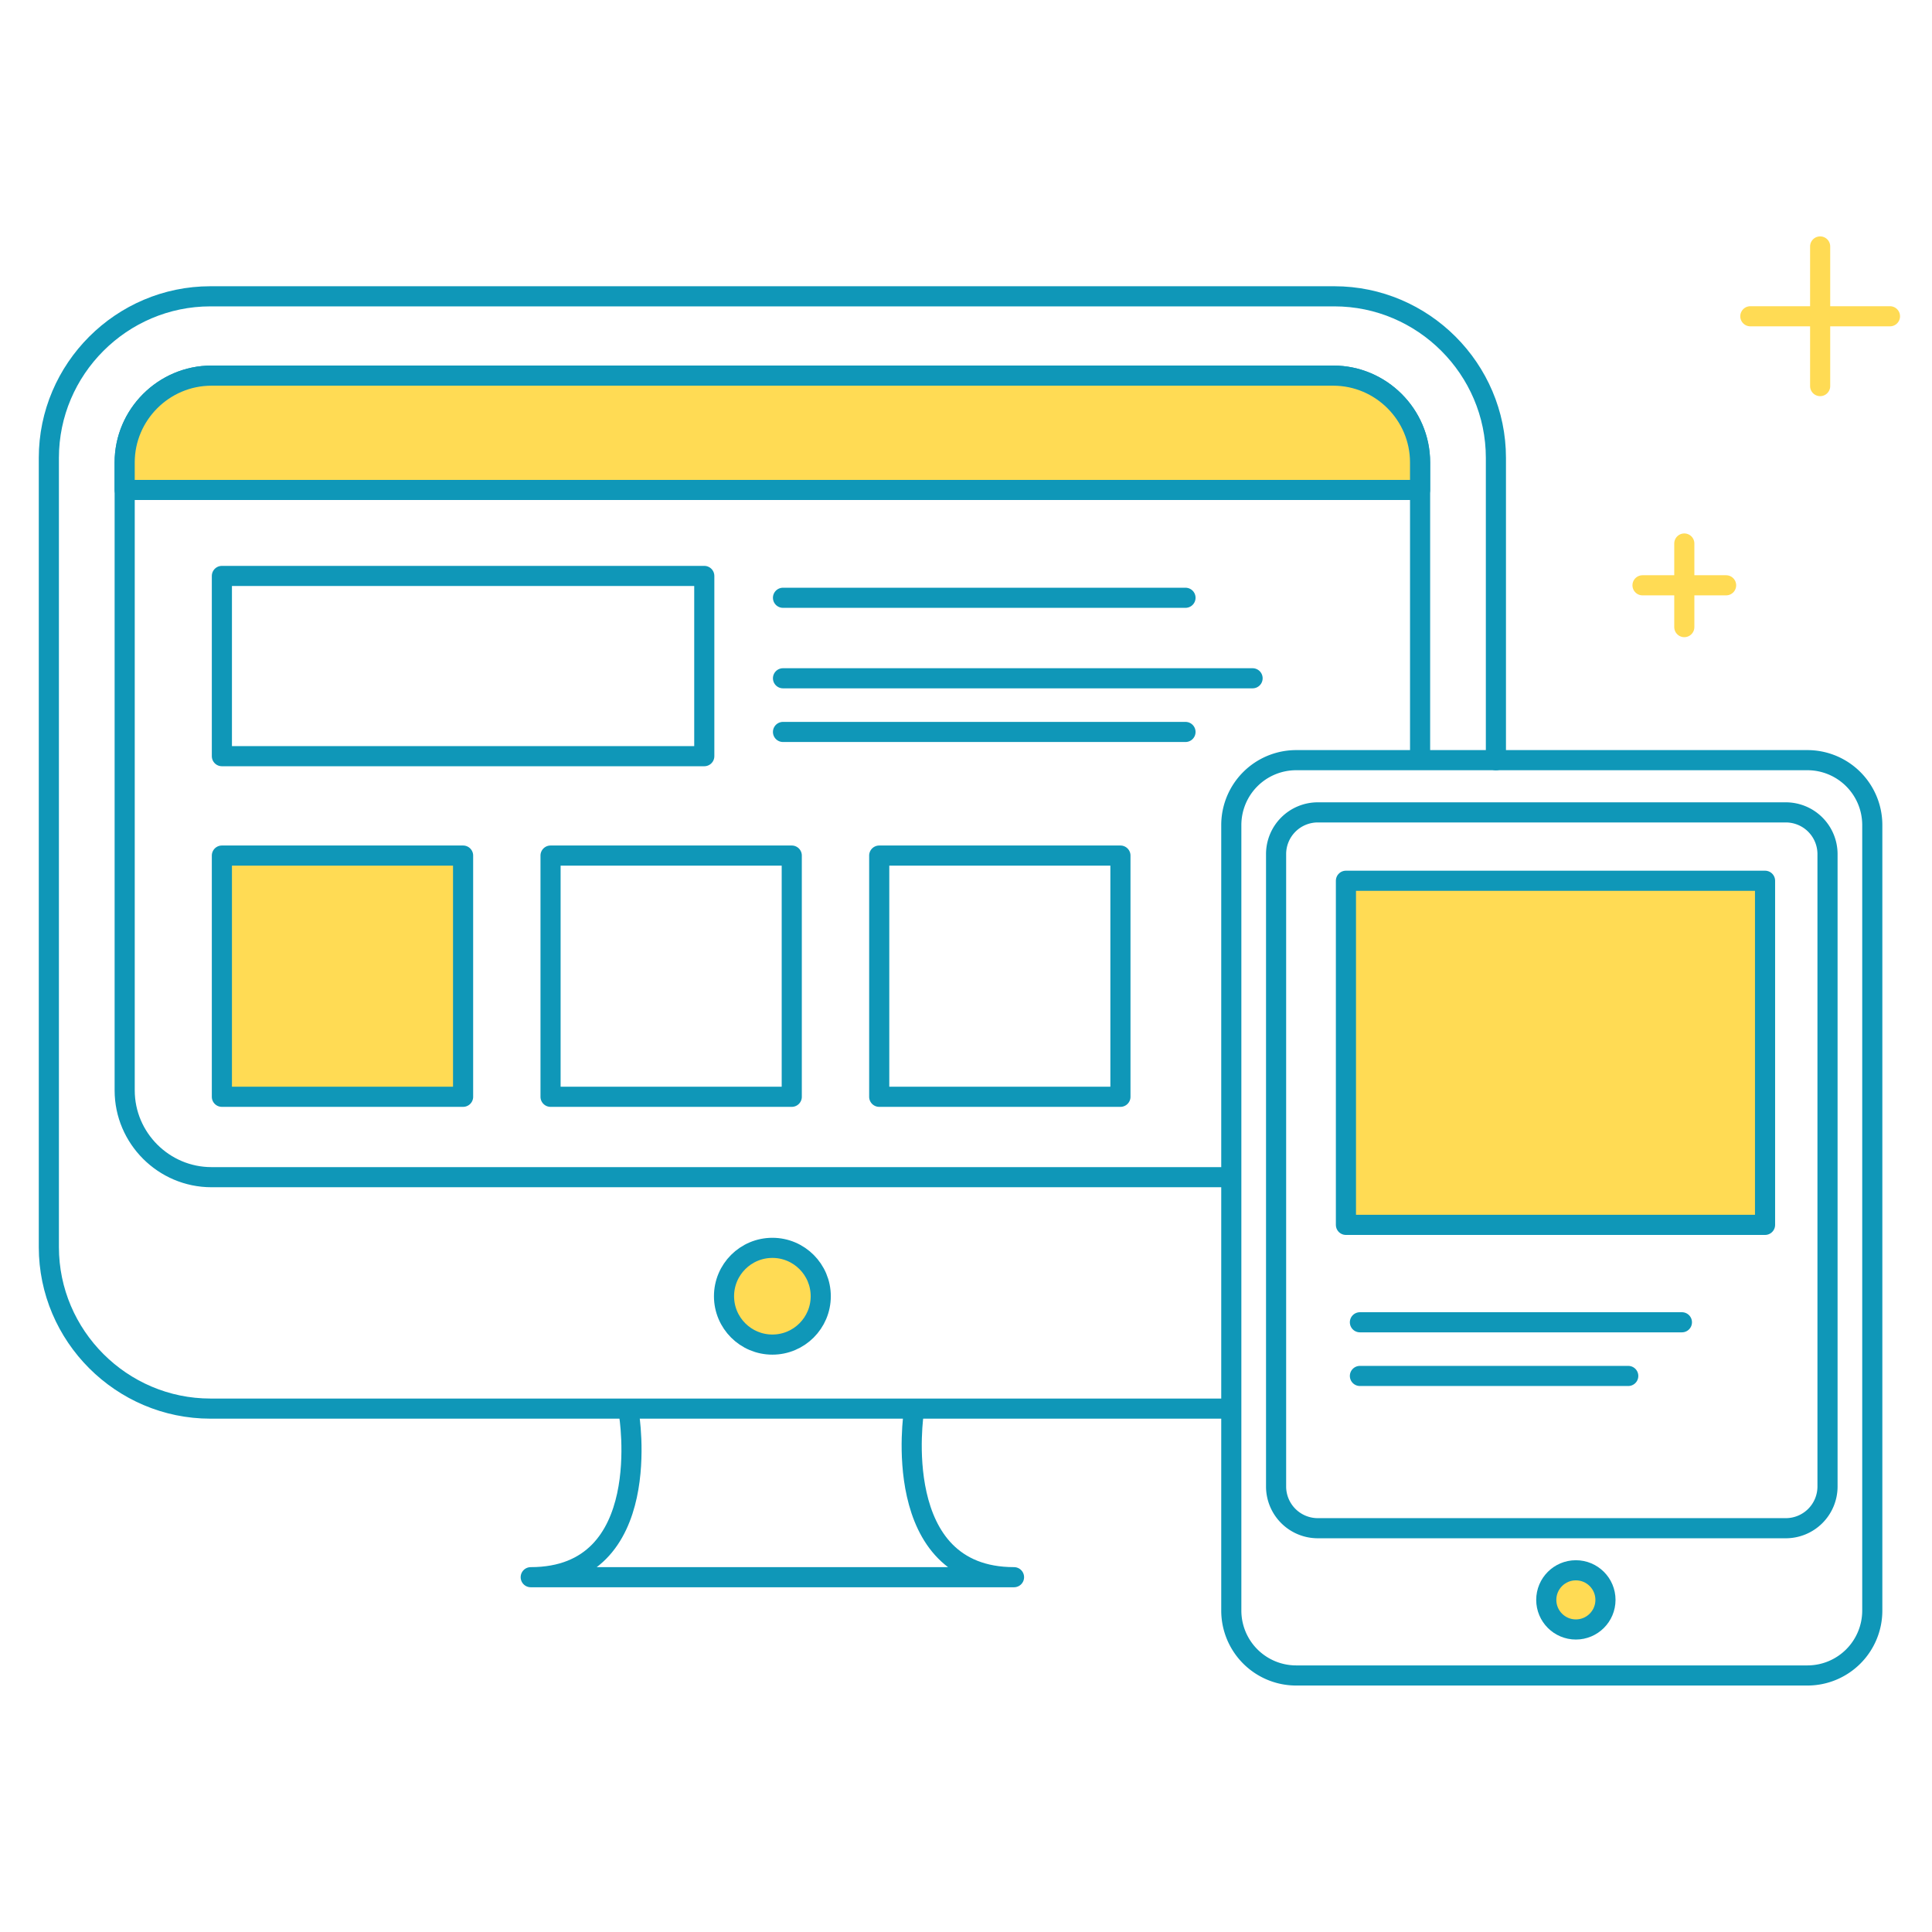 <svg viewBox="0 0 144 144" xmlns="http://www.w3.org/2000/svg" stroke-width="1.5">
  <path d="M91.732 104.989H15.683c-6.623 0-12.042-5.419-12.042-12.042v-58.82c0-6.623 5.419-12.042 12.042-12.042h83.771c6.623 0 12.042 5.419 12.042 12.042v22.536" fill="none" stroke="#0f97b8" stroke-linecap="round" stroke-linejoin="round" stroke-miterlimit="10"/>
  <path d="M91.732 87.74h-75.97c-3.558 0-6.469-2.911-6.469-6.469V34.467c0-3.558 2.911-6.47 6.47-6.47h83.613c3.558 0 6.469 2.911 6.469 6.469v21.675" fill="none" stroke="#0f97b8" stroke-linecap="round" stroke-linejoin="round" stroke-miterlimit="10"/>
  <path d="M9.292 36.519v-2.052c0-3.558 2.911-6.47 6.47-6.47h83.613c3.558 0 6.469 2.911 6.469 6.469v2.053H9.292z" fill="#ffdb54"/>
  <path d="M9.292 36.519v-2.052c0-3.558 2.911-6.47 6.47-6.47h83.613c3.558 0 6.469 2.911 6.469 6.469v2.053H9.292z" fill="none" stroke="#0f97b8" stroke-linecap="round" stroke-linejoin="round" stroke-miterlimit="10"/>
  <circle cx="57.569" cy="96.613" fill="#ffdb54" r="3.605"/>
  <circle cx="57.569" cy="96.613" fill="none" stroke="#0f97b8" stroke-linecap="round" stroke-linejoin="round" stroke-miterlimit="10" r="3.605"/>
  <path d="M68.111 105.247s-1.904 12.308 7.468 12.308H56.836 39.557c9.371 0 7.321-12.18 7.321-12.18M16.538 42.927h35.955v13.434H16.538z" fill="none" stroke="#0f97b8" stroke-linecap="round" stroke-linejoin="round" stroke-miterlimit="10"/>
  <g fill="none" stroke="#0f97b8" stroke-linecap="round" stroke-linejoin="round" stroke-miterlimit="10">
    <path d="M58.36 44.555h30M58.36 50.555h35M58.36 54.555h30"/>
  </g>
  <path fill="#ffdb54" d="M16.538 63.77h17.978v17.978H16.538z"/>
  <path fill="none" stroke="#0f97b8" stroke-linecap="round" stroke-linejoin="round" stroke-miterlimit="10" d="M16.538 63.77h17.978v17.978H16.538zM41.035 63.77h17.978v17.978H41.035zM65.532 63.77H83.51v17.978H65.532zM134.727 124.88H96.596a4.836 4.836 0 01-4.822-4.822V61.48a4.836 4.836 0 014.822-4.822h38.131a4.836 4.836 0 014.822 4.822v58.578a4.836 4.836 0 01-4.822 4.822z"/>
  <path d="M133.102 113.904h-34.88a3.11 3.11 0 01-3.11-3.11V63.66a3.11 3.11 0 013.11-3.11h34.88a3.11 3.11 0 013.11 3.11v47.134a3.11 3.11 0 01-3.11 3.11z" fill="none" stroke="#0f97b8" stroke-linecap="round" stroke-linejoin="round" stroke-miterlimit="10"/>
  <circle cx="117.456" cy="119.246" fill="#ffdb54" r="2.206"/>
  <circle cx="117.456" cy="119.246" fill="none" stroke="#0f97b8" stroke-linecap="round" stroke-linejoin="round" stroke-miterlimit="10" r="2.206"/>
  <path fill="#ffdb54" d="M100.96 65.646h30.596v25.649H100.96z"/>
  <path fill="none" stroke="#0f97b8" stroke-linecap="round" stroke-linejoin="round" stroke-miterlimit="10" d="M100.318 65.646h31.238v25.649h-31.238zM101.36 98.555h24M101.36 102.555h20"/>
  <g fill="none" stroke="#ffdb54" stroke-linecap="round" stroke-linejoin="round" stroke-miterlimit="9">
    <path class="star" d="M125.538 40.51v6.231M128.654 43.625h-6.231"/>
  </g>
  <g fill="none" stroke="#ffdb54" stroke-linecap="round" stroke-linejoin="round" stroke-miterlimit="10">
    <path class="star" d="M135.663 18.369v10.408M140.867 23.573H130.46"/>
  </g>
</svg>